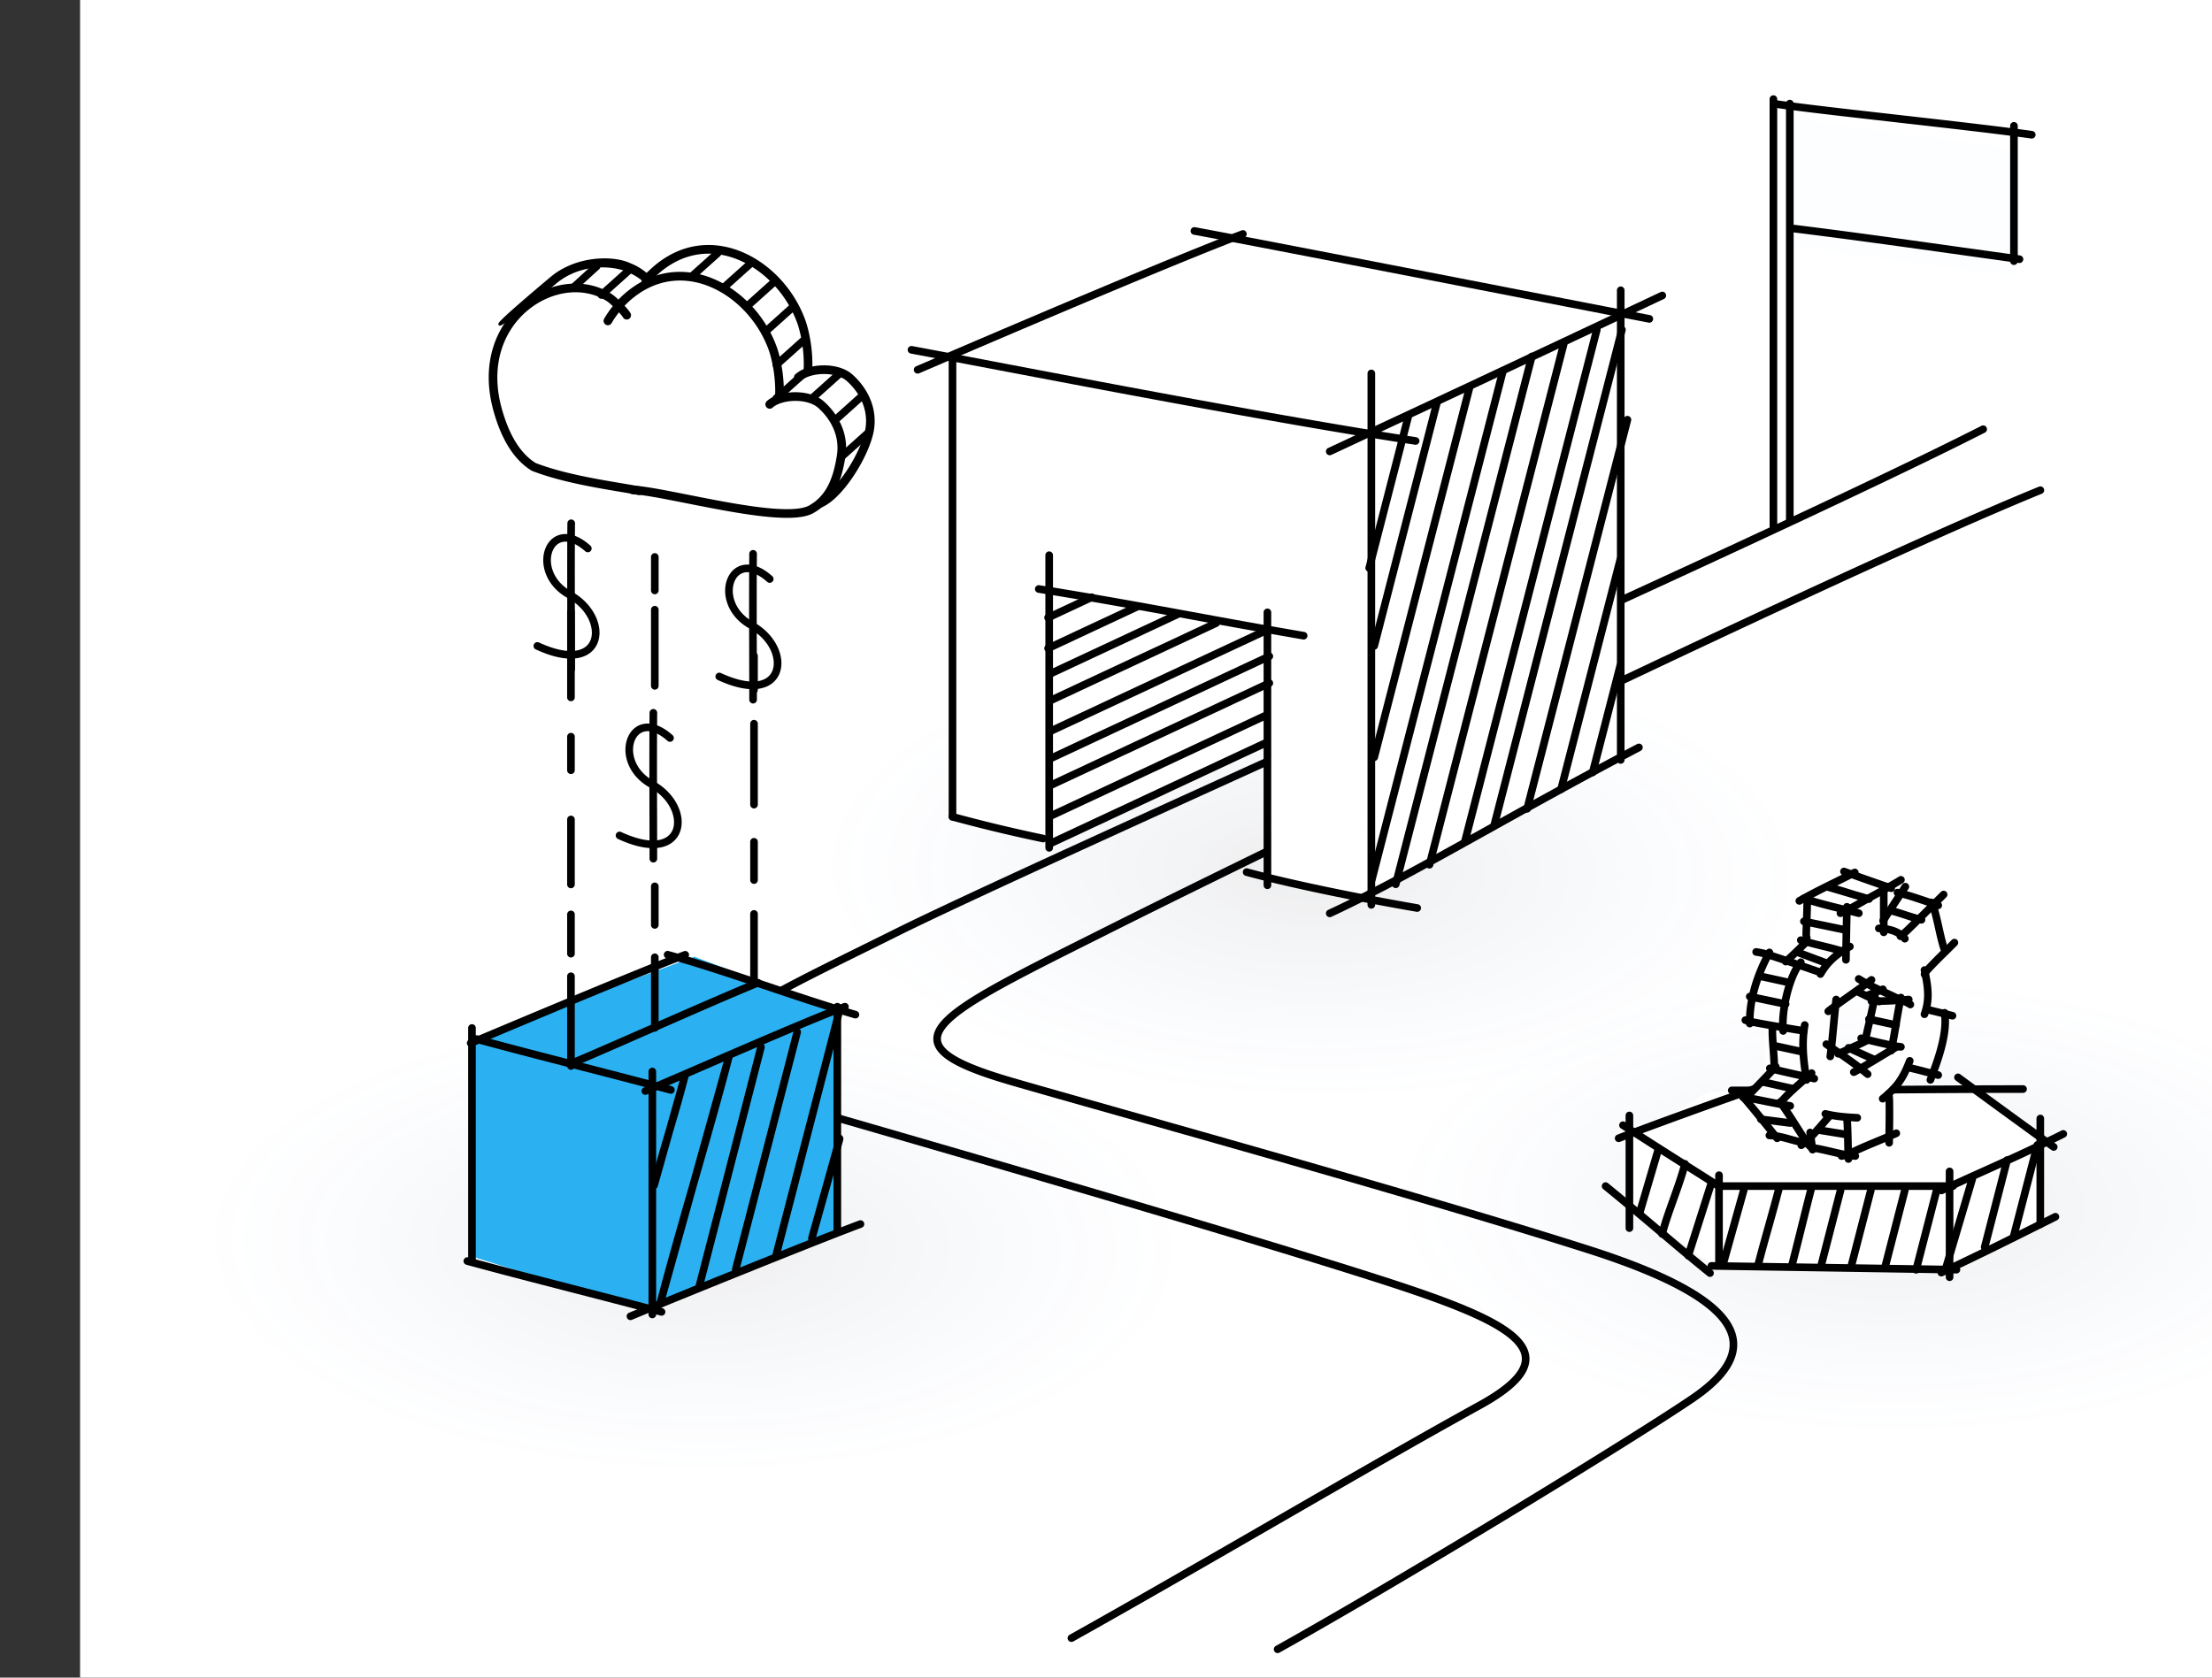 <svg width="290" height="220" fill="none" xmlns="http://www.w3.org/2000/svg"><rect width="100%" height="100%" fill="#333333" stroke="none"/><g clip-path="url(#a)"><path d="M330.5 0h-320v220h320V0Z" fill="#fff"/><path fill-rule="evenodd" clip-rule="evenodd" d="M267.963 64.098a.5.5 0 0 1-.275.651c-25.67 10.45-98.962 45.983-121.964 57.52l-2.043 1.023c-4.849 2.43-8.924 4.471-12.136 6.236-3.673 2.019-6.142 3.638-7.357 5.018-.603.685-.838 1.245-.83 1.714.008.453.245.946.883 1.497.641.555 1.638 1.125 3.044 1.718 1.4.592 3.177 1.196 5.355 1.831 3.142.917 8.178 2.341 14.33 4.081 17.312 4.897 43.469 12.295 61.181 17.923 4.513 1.434 8.352 2.907 11.399 4.434 3.039 1.523 5.332 3.118 6.711 4.813 1.398 1.717 1.873 3.566 1.195 5.503-.662 1.888-2.393 3.769-5.174 5.674-7.315 5.011-37.031 23.192-54.538 32.989a.5.5 0 0 1-.488-.873c17.493-9.789 47.181-27.953 54.461-32.941 2.719-1.862 4.238-3.592 4.795-5.18.539-1.54.202-3.031-1.026-4.541-1.247-1.532-3.392-3.051-6.383-4.55-2.984-1.494-6.769-2.95-11.255-4.375-17.695-5.622-43.813-13.01-61.126-17.907-6.162-1.742-11.208-3.17-14.362-4.09-2.197-.641-4.014-1.257-5.464-1.869-1.444-.61-2.552-1.228-3.309-1.883-.761-.659-1.215-1.398-1.229-2.238-.013-.825.401-1.62 1.079-2.391 1.347-1.531 3.972-3.225 7.627-5.233 3.23-1.776 7.324-3.827 12.169-6.254l2.043-1.023c22.997-11.534 96.323-47.085 122.035-57.552a.5.5 0 0 1 .652.275Z" fill="#000"/><path fill-rule="evenodd" clip-rule="evenodd" d="M260.446 56.06a.5.5 0 0 1-.219.672c-14.763 7.506-45.658 21.654-75.223 35.103-4.779 2.174-9.524 4.33-14.159 6.436-24.057 10.93-45.197 20.535-53.154 24.498-1.417.706-2.817 1.397-4.186 2.074-3.226 1.593-6.287 3.105-9.035 4.541-3.918 2.048-7.159 3.922-9.303 5.631-1.074.856-1.842 1.647-2.288 2.373-.441.717-.543 1.326-.373 1.87.175.561.673 1.166 1.678 1.787 1 .619 2.449 1.221 4.424 1.797 2.052.598 5.069 1.471 8.782 2.545 17.995 5.205 52.329 15.135 72.23 21.458 4.5 1.43 8.486 2.763 11.726 4.069 3.229 1.303 5.769 2.599 7.341 3.974.789.691 1.366 1.428 1.645 2.229.285.816.245 1.657-.13 2.505-.726 1.645-2.705 3.31-5.961 5.102-7.698 4.238-17.331 9.795-27.294 15.543-8.861 5.111-17.982 10.373-26.235 14.991a.5.5 0 1 1-.488-.873c8.218-4.598 17.338-9.859 26.204-14.974 9.982-5.757 19.642-11.33 27.331-15.563 3.244-1.786 4.948-3.315 5.528-4.63.279-.63.297-1.209.101-1.772-.202-.579-.645-1.18-1.359-1.805-1.437-1.257-3.842-2.502-7.057-3.799-3.202-1.292-7.157-2.615-11.655-4.044-19.887-6.318-54.199-16.243-72.197-21.449a4608.019 4608.019 0 0 1-8.792-2.547c-2.017-.589-3.562-1.221-4.67-1.906-1.104-.684-1.83-1.454-2.107-2.341-.282-.904-.063-1.815.476-2.691.534-.868 1.404-1.744 2.516-2.631 2.227-1.775 5.543-3.686 9.464-5.735 2.758-1.442 5.835-2.962 9.067-4.558 1.367-.675 2.762-1.364 4.171-2.066 7.974-3.972 29.138-13.588 53.192-24.517 4.635-2.106 9.377-4.26 14.153-6.432 29.575-13.453 60.445-27.59 75.183-35.084a.501.501 0 0 1 .673.219Z" fill="#000"/><path opacity=".7" d="M281 111c0 30.376-52.83 55-118 55S45 141.376 45 111s52.83-55 118-55 118 24.624 118 55Z" fill="url(#b)" fill-opacity=".1"/><path opacity=".7" d="M200 160c0 30.376-52.83 55-118 55s-118-24.624-118-55 52.83-55 118-55 118 24.624 118 55Z" fill="url(#c)" fill-opacity=".1"/><path opacity=".7" d="M356 155c0 30.376-52.83 55-118 55s-118-24.624-118-55 52.83-55 118-55 118 24.624 118 55Z" fill="url(#d)" fill-opacity=".1"/><path d="M109.776 161.132 84.328 171.84l-22.452-7.07v-28.498l29.158-10.808 18.742 7.077v28.591Z" fill="#2BB1F2"/><path fill-rule="evenodd" clip-rule="evenodd" d="M87.049 125.07a.5.5 0 0 1 .615-.35c3.863 1.057 7.802 2.37 11.877 3.742l.751.253c3.845 1.296 7.817 2.634 11.984 3.86a.5.5 0 1 1-.282.959c-4.186-1.231-8.175-2.575-12.018-3.87l-.754-.254c-4.078-1.373-7.991-2.677-11.822-3.725a.501.501 0 0 1-.351-.615ZM61.877 134.31a.5.5 0 0 1 .5.5v30.568a.5.5 0 0 1-1 0V134.81a.5.5 0 0 1 .5-.5Z" fill="#000"/><path fill-rule="evenodd" clip-rule="evenodd" d="M109.776 131.518a.5.5 0 0 1 .5.5v29.445a.5.5 0 1 1-1 0v-29.445a.5.5 0 0 1 .5-.5Zm-24.253 8.501a.5.5 0 0 1 .5.5v31.858a.5.5 0 0 1-1 0v-31.858a.5.5 0 0 1 .5-.5Z" fill="#000"/><path fill-rule="evenodd" clip-rule="evenodd" d="M60.788 165.243a.5.5 0 0 1 .614-.351c4.246 1.162 8.78 2.332 13.524 3.555 3.857.994 7.85 2.024 11.939 3.114a.5.5 0 0 1-.258.966c-4.066-1.084-8.058-2.113-11.916-3.108-4.755-1.226-9.308-2.401-13.553-3.562a.5.5 0 0 1-.35-.614ZM62 136.13a.5.5 0 0 1 .614-.35c4.246 1.162 8.78 2.331 13.524 3.554 3.857.995 7.85 2.025 11.939 3.115a.5.5 0 1 1-.258.966 1492.79 1492.79 0 0 0-11.916-3.109c-4.754-1.226-9.308-2.4-13.553-3.561a.5.5 0 0 1-.35-.615Z" fill="#000"/><path fill-rule="evenodd" clip-rule="evenodd" d="M113.277 160.35a.5.5 0 0 1-.295.643c-5.483 2.032-24.755 9.835-30.157 12.096a.501.501 0 0 1-.386-.923c5.404-2.261 24.692-10.071 30.195-12.111a.5.5 0 0 1 .643.295ZM111.243 131.844a.5.5 0 0 1-.295.642c-3.716 1.378-11.907 4.921-18.489 7.768a795.758 795.758 0 0 1-7.642 3.281.5.5 0 1 1-.386-.922c1.723-.721 4.464-1.907 7.576-3.253 6.596-2.853 14.853-6.425 18.594-7.811a.5.5 0 0 1 .642.295ZM90.305 125.038a.5.5 0 0 1-.295.643c-4.679 1.734-17.909 7.29-25.048 10.288l-3.061 1.284a.5.5 0 1 1-.386-.923c.788-.329 1.829-.766 3.049-1.279 7.133-2.995 20.396-8.565 25.098-10.308a.5.5 0 0 1 .643.295ZM99.838 128.688a.5.5 0 0 1-.274.652c-3.636 1.488-9.169 3.918-14.273 6.16-3.904 1.715-7.557 3.319-9.919 4.308a.5.5 0 0 1-.386-.923c2.313-.968 5.953-2.566 9.856-4.28 5.133-2.254 10.721-4.709 14.344-6.191a.5.5 0 0 1 .652.274Z" fill="#000"/><path fill-rule="evenodd" clip-rule="evenodd" d="M95.724 137.97c.252.109.4.411.33.677-1.317 5.089-2.954 10.803-4.574 16.453l-.054.187-.055.193-4.376 15.721a.418.418 0 0 1-.587.28.597.597 0 0 1-.332-.677c1.232-4.756 2.796-10.215 4.379-15.734l4.681-16.821a.42.42 0 0 1 .588-.279Zm-5.758 2.464c.252.11.4.411.331.677-.743 2.869-1.401 5.101-2.051 7.305l-.013.044-.013.045-1.988 7.077a.419.419 0 0 1-.588.278.596.596 0 0 1-.331-.676c.713-2.751 1.352-4.921 1.993-7.094l2.072-7.378a.42.42 0 0 1 .588-.278ZM110.222 131.88a.594.594 0 0 1 .335.678l-8.349 32.24a.42.42 0 0 1-.586.29.596.596 0 0 1-.336-.678l8.35-32.24a.42.42 0 0 1 .586-.29Zm-5.564 2.918a.596.596 0 0 1 .335.678l-8.098 31.269a.418.418 0 0 1-.586.289.596.596 0 0 1-.335-.678l8.098-31.268a.419.419 0 0 1 .586-.29Zm-4.75 1.97a.597.597 0 0 1 .336.678l-8.156 31.614a.42.42 0 0 1-.586.29.597.597 0 0 1-.336-.678l8.156-31.614a.42.42 0 0 1 .586-.29Zm10.323 12.044a.596.596 0 0 1 .324.684l-3.675 13.156a.42.42 0 0 1-.593.277.597.597 0 0 1-.324-.684l3.676-13.156a.418.418 0 0 1 .592-.277ZM84.499 94.916c1.086-.155 2.348.312 3.673 1.49a.499.499 0 1 1-.664.748c-1.207-1.074-2.185-1.346-2.867-1.248-.666.095-1.183.561-1.453 1.284-.543 1.456.002 3.852 2.516 5.232 2.843 1.561 4.207 4.483 3.472 6.607-.379 1.096-1.3 1.898-2.702 2.129-1.375.227-3.194-.093-5.459-1.14a.5.5 0 0 1 .42-.908c2.171 1.004 3.777 1.243 4.876 1.062 1.071-.177 1.671-.749 1.92-1.47.522-1.509-.431-3.989-3.008-5.404-2.908-1.596-3.705-4.493-2.971-6.458.369-.99 1.146-1.767 2.247-1.924Z" fill="#000"/><path fill-rule="evenodd" clip-rule="evenodd" d="M85.664 92.979a.5.5 0 0 1 .495.504c-.037 4.025-.024 9.028-.012 13.51.005 2.023.01 3.94.01 5.613a.5.5 0 0 1-1 0c0-1.668-.005-3.581-.01-5.602-.012-4.485-.025-9.5.012-13.53a.5.5 0 0 1 .505-.495ZM73.726 70.062c1.085-.156 2.348.311 3.673 1.49a.5.5 0 1 1-.665.747c-1.206-1.073-2.184-1.345-2.866-1.248-.666.096-1.183.562-1.453 1.284-.544 1.457.002 3.852 2.515 5.232 2.843 1.561 4.207 4.483 3.473 6.608-.379 1.096-1.301 1.898-2.703 2.129-1.374.227-3.193-.094-5.458-1.14a.5.5 0 1 1 .42-.908c2.171 1.003 3.777 1.242 4.876 1.061 1.071-.176 1.671-.749 1.92-1.47.522-1.508-.431-3.988-3.009-5.403-2.907-1.596-3.705-4.493-2.971-6.459.369-.989 1.146-1.766 2.248-1.923Z" fill="#000"/><path fill-rule="evenodd" clip-rule="evenodd" d="M74.89 68.124a.5.5 0 0 1 .496.505c-.037 4.024-.024 9.027-.012 13.51.005 2.022.01 3.94.01 5.612a.5.5 0 0 1-1 0c0-1.667-.005-3.58-.01-5.602-.012-4.484-.025-9.499.012-13.53a.5.5 0 0 1 .504-.495ZM97.573 74.067c1.085-.155 2.348.311 3.673 1.49a.5.5 0 1 1-.665.748c-1.206-1.074-2.184-1.346-2.866-1.248-.666.095-1.183.561-1.453 1.283-.544 1.457.002 3.853 2.515 5.233 2.844 1.56 4.208 4.483 3.473 6.607-.379 1.096-1.3 1.898-2.703 2.13-1.374.226-3.193-.094-5.458-1.141a.5.5 0 0 1 .42-.908c2.171 1.004 3.777 1.243 4.876 1.062 1.071-.177 1.671-.75 1.92-1.47.522-1.509-.431-3.989-3.009-5.404-2.907-1.596-3.704-4.493-2.971-6.458.37-.99 1.147-1.767 2.248-1.924Z" fill="#000"/><path fill-rule="evenodd" clip-rule="evenodd" d="M98.738 72.13a.5.5 0 0 1 .495.504c-.037 4.025-.024 9.028-.012 13.51.005 2.023.01 3.94.01 5.612a.5.5 0 0 1-1 0c0-1.667-.005-3.58-.01-5.601-.012-4.485-.025-9.5.012-13.53a.5.5 0 0 1 .505-.496ZM85.847 72.54a.5.5 0 0 1 .5.5v4.39a.5.5 0 0 1-1 0v-4.39a.5.5 0 0 1 .5-.5Zm0 6.92a.5.5 0 0 1 .5.5v9.98a.5.5 0 0 1-1 0v-9.98a.5.5 0 0 1 .5-.5Zm0 36.274a.5.5 0 0 1 .5.5v5.056a.5.5 0 1 1-1 0v-5.056a.5.5 0 0 1 .5-.5Zm0 9.304a.5.5 0 0 1 .5.5v9.257a.5.5 0 0 1-1 0v-9.257a.5.5 0 0 1 .5-.5ZM74.853 79.725a.5.5 0 0 1 .5.5l.001 11.233a.5.5 0 0 1-1 0l-.001-11.233a.5.5 0 0 1 .5-.5Zm.002 16.382a.5.5 0 0 1 .5.5l-.002 4.4a.5.5 0 1 1-1-.001l.002-4.4a.5.5 0 0 1 .5-.5Zm0 10.859a.5.5 0 0 1 .5.5l-.001 8.518a.5.5 0 0 1-1 0l.001-8.518a.5.5 0 0 1 .5-.5Zm0 12.45a.5.5 0 0 1 .5.5l-.001 5.149a.5.5 0 1 1-1-.001l.001-5.148a.5.5 0 0 1 .5-.5Zm-.001 8.11a.5.5 0 0 1 .5.5v11.769a.5.5 0 0 1-1 0v-11.769a.5.5 0 0 1 .5-.5Z" fill="#000"/><path fill-rule="evenodd" clip-rule="evenodd" d="M98.854 85.518a.5.5 0 0 1 .5.5v4.444a.5.5 0 0 1-1 0v-4.444a.5.5 0 0 1 .5-.5Zm0 8.889a.5.5 0 0 1 .5.5l.001 10.609a.5.5 0 1 1-1 .001l-.001-10.61a.5.5 0 0 1 .5-.5Zm0 15.484a.5.5 0 0 1 .5.5v5.018a.5.5 0 0 1-1 0v-5.018a.5.5 0 0 1 .5-.5Zm0 9.463a.5.5 0 0 1 .5.5v8.941a.5.5 0 0 1-1 0v-8.941a.5.5 0 0 1 .5-.5Z" fill="#000"/><path d="M235.167 32.286V15.62l29.333 4v16.666l-29.333-4Z" fill="#FCFEFF"/><path fill-rule="evenodd" clip-rule="evenodd" d="M234.65 13.084a.5.5 0 0 1 .5.5v54.702a.5.5 0 0 1-1 0V13.584a.5.5 0 0 1 .5-.5ZM232.5 12.5a.5.5 0 0 1 .5.5v56.286a.5.5 0 0 1-1 0V13a.5.5 0 0 1 .5-.5Z" fill="#000"/><path fill-rule="evenodd" clip-rule="evenodd" d="M232.006 13.504a.5.5 0 0 1 .574-.413c2.616.423 9.023 1.15 15.819 1.921l.284.032c6.699.76 13.718 1.556 17.758 2.133a.5.5 0 0 1-.142.99c-4.025-.575-11.034-1.37-17.745-2.13l-.267-.031c-6.779-.769-13.22-1.5-15.867-1.928a.5.5 0 0 1-.414-.574ZM234.34 29.874a.5.5 0 0 1 .557-.436c7.147.875 14.969 1.97 22.445 3.017 2.542.355 5.044.706 7.466 1.04a.5.5 0 1 1-.136.99c-2.427-.334-4.932-.685-7.476-1.041-7.474-1.046-15.283-2.14-22.421-3.013a.5.5 0 0 1-.435-.557Z" fill="#000"/><path fill-rule="evenodd" clip-rule="evenodd" d="M264.034 16.003a.5.5 0 0 1 .5.5v17.743a.5.5 0 0 1-1 0V16.503a.5.5 0 0 1 .5-.5Z" fill="#000"/><path d="M213.473 158.079v-8.424l10.407-6.443h35.671l7.938 6.938v9.911l-11.893 6.443h-30.229l-11.894-8.425Z" fill="#fff"/><path fill-rule="evenodd" clip-rule="evenodd" d="M210.113 155.229a.499.499 0 0 1 .703-.071c2.998 2.447 5.247 4.351 7.332 6.116l.001.001c2.085 1.765 4.006 3.392 6.354 5.289a.5.5 0 1 1-.629.778c-2.357-1.905-4.285-3.538-6.37-5.303l-.001-.001c-2.086-1.765-4.329-3.664-7.319-6.105a.5.5 0 0 1-.071-.704Z" fill="#000"/><path fill-rule="evenodd" clip-rule="evenodd" d="m256.487 167.004-32.119-.496a.5.5 0 1 1 .016-1l32.119.496a.5.5 0 1 1-.016 1ZM213.62 145.784a.5.5 0 0 1 .5.5v14.769a.5.5 0 0 1-1 0v-14.769a.5.5 0 0 1 .5-.5Z" fill="#000"/><path fill-rule="evenodd" clip-rule="evenodd" d="M225.367 153.615a.5.5 0 0 1 .5.5v11.398a.5.5 0 0 1-1 0v-11.398a.5.5 0 0 1 .5-.5ZM255.596 153.119a.5.5 0 0 1 .5.5v13.875a.5.5 0 0 1-1 0v-13.875a.5.5 0 0 1 .5-.5ZM267.489 146.182a.5.5 0 0 1 .5.5v13.875a.5.5 0 0 1-1 0v-13.875a.5.5 0 0 1 .5-.5Z" fill="#000"/><path fill-rule="evenodd" clip-rule="evenodd" d="M212.361 147.29a.5.5 0 0 1 .691-.15c4.409 2.835 6.078 3.889 8.109 5.172 1.165.736 2.449 1.547 4.437 2.812a.5.5 0 0 1-.537.844 1353.013 1353.013 0 0 0-4.43-2.808c-2.034-1.285-3.708-2.342-8.12-5.179a.5.5 0 0 1-.15-.691Z" fill="#000"/><path fill-rule="evenodd" clip-rule="evenodd" d="M224.83 155.546a.5.5 0 0 1 .5-.5h30.724a.5.5 0 0 1 0 1H225.33a.5.5 0 0 1-.5-.5ZM256.296 140.99a.5.5 0 0 1 .699-.107l-.296.403-.295.403a.5.5 0 0 1-.108-.699Zm.403.296-.295.403.375.276 1.024.75 3.378 2.469c2.638 1.924 5.777 4.207 7.776 5.635a.5.5 0 0 0 .581-.814 1100.74 1100.74 0 0 1-7.767-5.629 4685.458 4685.458 0 0 1-4.401-3.218l-.375-.275-.296.403ZM233.218 141.699a.499.499 0 0 1-.316.632c-5.126 1.709-17.665 6.269-20.505 7.405a.499.499 0 1 1-.372-.928c2.863-1.146 15.421-5.712 20.561-7.425a.499.499 0 0 1 .632.316Z" fill="#000"/><path fill-rule="evenodd" clip-rule="evenodd" d="M246.228 143.408c-6.359.044-12.75.089-19.187.089a.5.5 0 1 1 0-1c6.433 0 12.821-.044 19.18-.089l.091-.001c6.328-.044 12.629-.089 18.916-.089a.5.5 0 1 1 0 1c-6.284 0-12.582.045-18.911.089l-.089.001ZM270.947 148.478a.498.498 0 0 1-.223.67c-3.802 1.901-7.227 3.444-10.509 4.922-1.856.836-3.666 1.651-5.473 2.499a.5.5 0 0 1-.424-.906 386.525 386.525 0 0 1 5.517-2.519c3.267-1.471 6.654-2.996 10.441-4.89a.5.5 0 0 1 .671.224Zm-1.028 10.865a.5.5 0 0 1-.224.671l-.004.002c-5.944 2.972-9.913 4.956-14.949 7.319a.5.5 0 1 1-.424-.905c5.024-2.357 8.983-4.337 14.93-7.311a.5.5 0 0 1 .671.224ZM217.579 150.166a.5.5 0 0 1 .339.621l-2.479 8.425a.5.5 0 0 1-.959-.283l2.478-8.424a.5.5 0 0 1 .621-.339Zm3.453 1.978a.5.5 0 0 1 .359.609c-.395 1.535-.962 3.116-1.516 4.664l-.004.012c-.556 1.553-1.1 3.07-1.472 4.516a.5.5 0 0 1-.969-.25c.385-1.491.941-3.044 1.491-4.578l.013-.037c.557-1.557 1.107-3.094 1.489-4.576a.5.5 0 0 1 .609-.36Zm3.495 2.485a.5.5 0 0 1 .325.628l-3.039 9.566a.5.5 0 1 1-.953-.303l3.039-9.565a.5.5 0 0 1 .628-.326ZM237.653 155.117a.5.5 0 0 1 .359.609c-.45 1.745-.881 3.481-1.311 5.209l-.007.03c-.427 1.718-.852 3.429-1.29 5.131a.5.5 0 0 1-.969-.25c.438-1.697.862-3.405 1.289-5.124l.007-.028c.429-1.728.862-3.468 1.313-5.218a.5.5 0 0 1 .609-.359Zm-4.232 0a.5.5 0 0 1 .359.609 261.251 261.251 0 0 1-1.417 5.202l-.009.031c-.477 1.706-.95 3.394-1.386 5.084a.5.5 0 1 1-.968-.249c.438-1.7.913-3.397 1.39-5.1l.01-.035c.48-1.716.962-3.438 1.412-5.183a.5.5 0 0 1 .609-.359Zm-4.68.498a.5.5 0 0 1 .347.616l-2.744 9.822a.5.5 0 0 1-.963-.269l2.744-9.822a.5.5 0 0 1 .616-.347ZM249.854 155.617a.5.5 0 0 1 .359.609l-2.557 9.924a.5.5 0 1 1-.969-.249l2.558-9.925a.5.5 0 0 1 .609-.359Zm-4.46 0a.5.5 0 0 1 .359.609l-2.558 9.924a.5.5 0 1 1-.968-.249l2.558-9.925a.5.5 0 0 1 .609-.359Zm-3.965-.018a.5.5 0 0 1 .36.609l-2.558 9.924a.5.5 0 1 1-.968-.249l2.557-9.925a.5.5 0 0 1 .609-.359Z" fill="#000"/><path fill-rule="evenodd" clip-rule="evenodd" d="M263.265 151.648a.5.5 0 0 1 .359.609l-2.937 11.398a.5.5 0 1 1-.968-.25l2.937-11.397a.5.5 0 0 1 .609-.36Zm-4.554 2.483a.5.5 0 0 1 .338.621l-3.518 11.893a.5.5 0 1 1-.959-.283l3.518-11.894a.5.5 0 0 1 .621-.337Zm-4.689 1.482a.5.5 0 0 1 .359.609l-2.682 10.406a.5.5 0 1 1-.968-.249l2.682-10.407a.5.5 0 0 1 .609-.359ZM267.229 149.666c.267.07.427.343.358.61l-3.083 11.893a.5.5 0 1 1-.968-.251l3.083-11.893a.5.5 0 0 1 .61-.359Z" fill="#000"/><path fill-rule="evenodd" clip-rule="evenodd" d="M236.908 148.91h-3.91l-4.208-5.191 2.609-2.745v-6.911h-2.609l2.609-9.049h2.899l2.61-2.32v-4.639l6.379-3.479 3.479 2.337v4.041l2.32-4.041 4.818 2.302 1.27 5.799-2.899 2.609v4.639h2.899l-1.27 8.712-3.756-1.031-3.382 3.776 1.023 5.191-5.664 2.36-5.217-.944v-1.416Zm3.027-16.34 3.582-2.388 2.388 1.194-1.592 4.776-2.786 1.99-1.592-.796v-4.776Z" fill="#fff"/><path fill-rule="evenodd" clip-rule="evenodd" d="M228.347 133.625a.5.5 0 0 1 .631-.319c.427.14.857.229 1.335.32 1.418.27 2.838.506 4.264.744.661.11 1.322.22 1.986.334a.5.5 0 1 1-.169.985c-.653-.112-1.309-.221-1.967-.331a186.825 186.825 0 0 1-4.301-.75c-.481-.091-.966-.19-1.46-.352a.5.5 0 0 1-.319-.631ZM229.744 124.757a.5.5 0 0 1 .573-.414c.506.081.984.172 1.503.334 1.589.496 3.169 1.044 4.74 1.588.715.248 1.427.495 2.138.736a.5.5 0 0 1-.322.947c-.724-.246-1.443-.495-2.161-.744a157.477 157.477 0 0 0-4.693-1.572 9.534 9.534 0 0 0-1.364-.302.5.5 0 0 1-.414-.573ZM236.003 117.669a.5.5 0 0 1 .631-.319c1.649.543 3.336.961 5.039 1.383.71.176 1.423.352 2.137.539a.5.5 0 1 1-.253.967c-.687-.179-1.384-.352-2.085-.526-1.718-.425-3.464-.857-5.151-1.413a.5.5 0 0 1-.318-.631ZM241.284 114.112a.5.5 0 0 1 .643-.294c1.668.619 3.348 1.203 5.033 1.789l1.134.395a.5.5 0 1 1-.329.944l-1.129-.393a255.774 255.774 0 0 1-5.057-1.798.5.5 0 0 1-.295-.643Z" fill="#000"/><path fill-rule="evenodd" clip-rule="evenodd" d="M248.28 116.938a.5.5 0 0 1 .602-.371c1.325.315 2.637.761 3.917 1.195.492.167.98.333 1.461.488a.5.5 0 1 1-.308.952c-.511-.166-1.017-.337-1.519-.508-1.263-.428-2.507-.85-3.783-1.154a.5.5 0 0 1-.37-.602ZM252.077 132.245a.5.5 0 0 1 .605-.366c.521.129 1.044.257 1.568.385l1.842.452a.5.5 0 1 1-.239.971c-.615-.152-1.226-.302-1.838-.451l-1.572-.386a.5.5 0 0 1-.366-.605ZM249.824 139.909a.5.5 0 0 1 .6-.375c.875.202 1.75.431 2.617.658.399.105.796.209 1.19.31a.5.5 0 1 1-.248.969c-.407-.104-.811-.21-1.214-.316-.859-.225-1.71-.448-2.57-.647a.5.5 0 0 1-.375-.599ZM247.529 142.938a.5.5 0 0 1 .573.414c.054.333.088.642.096.997a105.39 105.39 0 0 1-.006 3.772c-.008.585-.016 1.168-.019 1.747a.5.5 0 0 1-1-.006c.003-.596.011-1.188.019-1.778.017-1.242.034-2.475.006-3.712a6.105 6.105 0 0 0-.083-.861.499.499 0 0 1 .414-.573ZM242.101 146.086a.499.499 0 0 1 .537.459c.087 1.107.111 2.244.135 3.362.015.697.03 1.387.059 2.059a.5.5 0 1 1-.999.044 87.285 87.285 0 0 1-.061-2.135c-.023-1.089-.045-2.162-.131-3.252a.5.5 0 0 1 .46-.537ZM240.161 146.022a.5.5 0 0 1 .032.706c-.285.311-.566.638-.854.975l-.069.081c-.265.309-.535.625-.813.935-.604.673-1.258 1.335-2.009 1.874a.5.5 0 0 1-.583-.813c.664-.476 1.262-1.075 1.847-1.729.27-.3.533-.608.799-.919l.068-.079c.288-.336.579-.675.876-1a.499.499 0 0 1 .706-.031ZM237.875 140.39a.5.5 0 0 1-.028.707c-.413.38-.83.745-1.244 1.108-1.036.907-2.048 1.793-2.889 2.828a.5.5 0 1 1-.776-.63c.898-1.106 2.009-2.079 3.069-3.007.399-.35.791-.693 1.162-1.035a.5.5 0 0 1 .706.029Z" fill="#000"/><path fill-rule="evenodd" clip-rule="evenodd" d="M236.697 133.932a.5.5 0 0 1 .402.581c-.466 2.562-.059 5.133.193 6.729l.049.307a.5.5 0 0 1-.988.154l-.05-.318c-.252-1.588-.685-4.314-.188-7.051a.501.501 0 0 1 .582-.402ZM242.962 123.887a.499.499 0 0 1-.194.68c-2.227 1.237-3.067 2.39-3.672 3.419a.5.5 0 1 1-.862-.507c.682-1.159 1.643-2.45 4.049-3.787a.499.499 0 0 1 .679.195Z" fill="#000"/><path fill-rule="evenodd" clip-rule="evenodd" d="M242.151 118.419a.5.5 0 0 1 .489.511l-.021.96c-.044 1.996-.088 3.989-.108 5.982a.5.5 0 0 1-1-.009c.02-2.001.064-4 .108-5.996l.021-.959a.5.5 0 0 1 .511-.489ZM246.965 116.038a.5.5 0 0 1 .5.5v5.726a.5.5 0 0 1-1 0v-5.726a.5.5 0 0 1 .5-.5Z" fill="#000"/><path fill-rule="evenodd" clip-rule="evenodd" d="M245.821 121.75a.5.5 0 0 1 .5-.5 6.35 6.35 0 0 1 1.986.316c.677.229 1.357.613 1.824 1.235a.5.5 0 1 1-.8.6c-.305-.407-.783-.698-1.344-.888a5.384 5.384 0 0 0-1.666-.263.5.5 0 0 1-.5-.5Z" fill="#000"/><path fill-rule="evenodd" clip-rule="evenodd" d="M255.17 116.959a.5.5 0 0 1-.005.707l-1.412 1.398c-1.098 1.088-2.198 2.179-3.309 3.256a9.893 9.893 0 0 1-.992.859.5.5 0 1 1-.6-.8c.319-.239.596-.486.896-.777 1.106-1.073 2.2-2.158 3.297-3.244.472-.468.944-.936 1.418-1.403a.5.5 0 0 1 .707.004ZM256.582 123.261a.5.5 0 0 1 .003.707c-.383.387-.767.766-1.149 1.143-.829.818-1.648 1.625-2.425 2.48a1.45 1.45 0 0 0-.248.409.501.501 0 0 1-.915-.404c.1-.226.224-.458.423-.677.796-.876 1.647-1.716 2.486-2.543.377-.373.752-.742 1.118-1.112a.5.5 0 0 1 .707-.003Z" fill="#000"/><path fill-rule="evenodd" clip-rule="evenodd" d="M252.963 117.904a.5.5 0 0 1 .68.193c.338.607.489 1.21.638 1.808l.025.101c.132.528.248 1.045.362 1.555.193.864.382 1.709.639 2.553a.498.498 0 0 0 .023.062l.005.011a.5.5 0 0 1-.357.933c-.41-.137-.565-.509-.627-.715-.267-.872-.473-1.791-.673-2.686-.113-.502-.223-.996-.342-1.47l-.016-.063c-.157-.629-.279-1.114-.551-1.602a.5.5 0 0 1 .194-.68ZM252.197 126.73a.5.5 0 0 1 .596.379c.521 2.342.705 4.082-.018 6.07a.499.499 0 1 1-.94-.342c.623-1.713.491-3.22-.018-5.511a.5.5 0 0 1 .38-.596ZM254.866 132.321a.5.5 0 0 1 .571.417c.241 1.552-.054 3.323-.486 4.928-.387 1.44-.899 2.794-1.276 3.795l-.13.344a.5.5 0 0 1-.936-.351l.13-.347c.379-1.003.872-2.312 1.246-3.701.421-1.564.672-3.171.464-4.514a.5.5 0 0 1 .417-.571ZM250.555 138.654a.5.5 0 0 1 .287.646c-.447 1.162-.87 2.056-1.439 2.862-.571.809-1.272 1.507-2.252 2.301a.5.5 0 1 1-.629-.777c.937-.759 1.564-1.392 2.064-2.1.5-.71.888-1.517 1.322-2.645a.501.501 0 0 1 .647-.287ZM249.07 148.42a.5.5 0 0 1-.262.657c-1.094.469-1.913.81-2.603 1.097-1.302.542-2.142.891-3.498 1.546-.436.211-.75.302-1.193.376a.5.5 0 0 1-.164-.987 2.94 2.94 0 0 0 .922-.289c1.381-.667 2.255-1.031 3.576-1.581.689-.287 1.499-.624 2.566-1.081a.5.5 0 0 1 .656.262Z" fill="#000"/><path fill-rule="evenodd" clip-rule="evenodd" d="M237.012 150.442a.5.5 0 0 1 .561-.43c.893.118 1.773.325 2.625.525l.283.066c.95.221 1.868.423 2.794.5a.5.5 0 0 1-.083.997c-1.007-.084-1.989-.302-2.938-.523a121.46 121.46 0 0 1-.281-.066c-.859-.201-1.691-.396-2.531-.507a.5.5 0 0 1-.43-.562Z" fill="#000"/><path fill-rule="evenodd" clip-rule="evenodd" d="M237.243 148.02a.5.5 0 0 1 .566.424c.037.256.071.509.106.761.068.498.135.989.214 1.483a.499.499 0 1 1-.987.158 67.015 67.015 0 0 1-.22-1.52c-.034-.249-.068-.497-.103-.741a.5.5 0 0 1 .424-.565ZM236.417 125.809a.5.5 0 0 1 .054.705c-.693.809-1.314 2.323-1.727 4.008-.41 1.672-.592 3.413-.471 4.624a.499.499 0 1 1-.995.1c-.136-1.363.068-3.225.495-4.962.423-1.726 1.089-3.429 1.939-4.421a.5.5 0 0 1 .705-.054ZM232.214 124.463a.5.5 0 0 1 .199.678c-1.518 2.784-2.582 6.013-2.512 9.079a.5.5 0 0 1-1 .022c-.075-3.296 1.064-6.701 2.634-9.579a.5.5 0 0 1 .679-.2ZM237.158 123.202a.499.499 0 0 1-.011.707c-.207.201-.415.404-.623.609-.681.666-1.373 1.344-2.096 1.981a.501.501 0 0 1-.661-.751c.701-.618 1.367-1.27 2.044-1.932l.64-.625a.5.5 0 0 1 .707.011Z" fill="#000"/><path fill-rule="evenodd" clip-rule="evenodd" d="M236.929 117.519a.5.5 0 0 1 .5.5c0 .986-.038 1.978-.075 2.959-.017.451-.034.9-.047 1.345l-.001.019c-.007.265-.01.345.033.473a.5.5 0 0 1-.949.316c-.101-.302-.092-.551-.085-.777l.002-.061c.014-.462.031-.921.049-1.376.036-.971.073-1.931.073-2.898a.5.5 0 0 1 .5-.5Z" fill="#000"/><path fill-rule="evenodd" clip-rule="evenodd" d="M235.614 123.148a.5.5 0 0 1 .624-.332c1.03.314 1.952.54 2.845.759l.155.038c.939.23 1.853.458 2.808.777a.499.499 0 1 1-.316.948c-.912-.303-1.79-.523-2.73-.754a51.383 51.383 0 0 1-3.054-.812.5.5 0 0 1-.332-.624ZM250.069 115.861a.501.501 0 0 1 .146.692c-.335.513-.669 1.024-1.004 1.534-.634.966-1.266 1.93-1.89 2.903a.5.5 0 1 1-.841-.54c.626-.977 1.263-1.949 1.899-2.918.334-.509.667-1.017.998-1.525a.501.501 0 0 1 .692-.146ZM243.615 114.187a.5.5 0 0 1-.218.673c-.798.408-1.6.803-2.399 1.197-1.644.81-3.277 1.614-4.848 2.522a.5.5 0 0 1-.501-.866c1.6-.924 3.285-1.754 4.946-2.572.792-.391 1.578-.778 2.347-1.171a.5.5 0 0 1 .673.217ZM249.642 115.117a.499.499 0 0 1-.164.688c-1.129.696-2.293 1.337-3.443 1.971l-.737.407c-.307.17-.618.348-.934.529-.919.526-1.876 1.074-2.862 1.501a.5.5 0 1 1-.398-.917c.932-.404 1.817-.91 2.722-1.429a81.01 81.01 0 0 1 1.733-.97c1.15-.634 2.288-1.262 3.395-1.943a.5.5 0 0 1 .688.163ZM232.361 134.503a.5.5 0 0 1 .5.5c0 .849.063 1.698.127 2.569l.001.01c.064.862.129 1.745.129 2.632a.5.5 0 0 1-1 0c0-.847-.063-1.697-.127-2.568l-.001-.008c-.064-.862-.129-1.746-.129-2.635a.5.5 0 0 1 .5-.5Z" fill="#000"/><path fill-rule="evenodd" clip-rule="evenodd" d="M231.543 139.98a.5.5 0 0 1 .606-.364c1.189.297 2.272.541 3.595.839.665.149 1.392.313 2.222.503a.5.5 0 1 1-.223.975c-.82-.188-1.541-.35-2.205-.5-1.33-.299-2.431-.547-3.631-.847a.5.5 0 0 1-.364-.606Z" fill="#000"/><path fill-rule="evenodd" clip-rule="evenodd" d="M233.154 139.529a.5.5 0 0 1 .019.707c-.916.966-1.835 1.933-2.763 2.892-.074.076-.15.157-.228.24-.33.35-.699.741-1.137 1.05a.5.5 0 1 1-.576-.817c.347-.245.63-.544.953-.886.086-.091.176-.186.27-.283.924-.954 1.839-1.918 2.755-2.884a.5.5 0 0 1 .707-.019Z" fill="#000"/><path fill-rule="evenodd" clip-rule="evenodd" d="M228.006 143.807a.5.5 0 0 1 .569-.42c1.046.158 1.938.336 2.898.528l.079.016c.938.188 1.948.391 3.247.607a.5.5 0 0 1-.164.986 94.053 94.053 0 0 1-3.277-.612l-.082-.016a56.978 56.978 0 0 0-2.851-.52.5.5 0 0 1-.419-.569ZM238.824 145.946a.5.5 0 0 1 .608-.361c1.326.336 2.675.428 4.084.5a.5.5 0 1 1-.051.999c-1.408-.072-2.847-.166-4.279-.53a.5.5 0 0 1-.362-.608Z" fill="#000"/><path fill-rule="evenodd" clip-rule="evenodd" d="M233.095 144.12a.501.501 0 0 1 .699.11c.726.997 1.394 2.046 2.053 3.08.303.475.603.946.906 1.408.081.123.148.232.214.338.085.139.168.272.272.423.166.241.328.433.504.565a.5.5 0 1 1-.6.8c-.303-.228-.538-.522-.728-.798-.106-.154-.223-.342-.327-.508-.064-.103-.123-.198-.171-.271-.319-.487-.628-.971-.934-1.452-.65-1.02-1.29-2.024-1.997-2.996a.5.5 0 0 1 .109-.699ZM228.304 143.566a.5.5 0 0 1 .705.054 182.632 182.632 0 0 1 3.433 4.174c.331.411.649.806.95 1.177a.5.5 0 0 1-.776.63c-.306-.376-.627-.775-.96-1.189-1.058-1.313-2.237-2.776-3.407-4.141a.5.5 0 0 1 .055-.705Z" fill="#000"/><path fill-rule="evenodd" clip-rule="evenodd" d="M231.475 148.89a.5.5 0 0 1 .509-.49c.943.018 1.852.257 2.7.491l.176.049c.801.221 1.547.428 2.303.491a.5.5 0 0 1-.083.997c-.854-.072-1.688-.303-2.469-.52l-.193-.053c-.855-.236-1.652-.44-2.453-.455a.5.5 0 0 1-.49-.51ZM239.027 136.647a.5.5 0 0 1 .696-.125c.343.239.671.465.984.681 1.788 1.237 3.123 2.16 4.455 3.27a.5.5 0 1 1-.64.768c-1.295-1.079-2.588-1.973-4.378-3.211l-.992-.687a.5.5 0 0 1-.125-.696Z" fill="#000"/><path fill-rule="evenodd" clip-rule="evenodd" d="M240.779 130.581a.501.501 0 0 1 .442.552c-.101.906-.203 1.988-.306 3.076-.156 1.65-.313 3.314-.468 4.403a.5.5 0 0 1-.99-.141c.153-1.073.305-2.683.458-4.306.103-1.094.207-2.195.312-3.142a.5.5 0 0 1 .552-.442Z" fill="#000"/><path fill-rule="evenodd" clip-rule="evenodd" d="M245.752 128.197a.5.5 0 0 1-.088.702c-.457.355-1.412 1.034-2.414 1.746l-.443.315c-1.17.832-2.31 1.649-2.793 2.048a.5.5 0 0 1-.637-.772c.519-.428 1.697-1.271 2.851-2.091l.442-.315c1.009-.716 1.942-1.379 2.38-1.72a.5.5 0 0 1 .702.087Z" fill="#000"/><path fill-rule="evenodd" clip-rule="evenodd" d="M243.26 128.11a.5.5 0 0 1 .69-.157c1.142.717 2.374 1.284 3.63 1.861.516.238 1.036.477 1.555.729.143.069.296.134.465.207l.285.122c.272.119.572.261.831.434a.5.5 0 1 1-.554.832 4.57 4.57 0 0 0-.679-.35l-.244-.105c-.184-.079-.377-.161-.541-.241-.478-.232-.973-.459-1.475-.69-1.279-.589-2.605-1.199-3.805-1.953a.5.5 0 0 1-.158-.689ZM249.134 137.004a.5.5 0 0 1-.181.683c-.251.146-.769.46-1.401.842-1.472.891-3.557 2.153-4.289 2.519a.5.5 0 0 1-.447-.895c.696-.348 2.664-1.539 4.123-2.423.666-.403 1.226-.742 1.511-.907a.5.5 0 0 1 .684.181Z" fill="#000"/><path fill-rule="evenodd" clip-rule="evenodd" d="M249.326 130.334a.5.5 0 0 1 .379.597c-.254 1.143-.445 2.288-.638 3.448l-.001.006c-.193 1.154-.387 2.323-.648 3.494a.5.5 0 1 1-.976-.217c.254-1.142.445-2.287.638-3.448l.002-.006c.192-1.154.387-2.323.647-3.494a.5.5 0 0 1 .597-.38ZM245.91 130.203a.5.5 0 0 1 .386.593l-.125.594c-.154.737-.309 1.478-.477 2.216l-.204.88c-.128.551-.255 1.098-.374 1.65l-.019.086-.009.047c-.002.013-.004.024-.004.053a.5.5 0 1 1-1 0 1.44 1.44 0 0 1 .055-.396c.12-.56.251-1.122.38-1.678.068-.29.135-.578.2-.864.166-.729.319-1.459.473-2.194l.126-.601a.5.5 0 0 1 .592-.386Z" fill="#000"/><path fill-rule="evenodd" clip-rule="evenodd" d="M245.311 136.143a.5.5 0 0 1-.194.679c-.487.271-1.004.505-1.496.728-.153.069-.303.136-.449.204l-.457.215c-.5.236-1.023.483-1.556.685a.5.5 0 1 1-.355-.935c.492-.187.966-.41 1.458-.643.161-.076.324-.153.49-.229.163-.076.325-.149.484-.221.483-.219.947-.429 1.395-.678a.5.5 0 0 1 .68.195ZM243.108 129.825a.5.5 0 0 1 .671-.223l.002.001c1.022.511 1.523.761 2.791 1.268a.5.5 0 0 1-.372.929c-1.305-.522-1.833-.786-2.868-1.304a.5.5 0 0 1-.224-.671Z" fill="#000"/><path fill-rule="evenodd" clip-rule="evenodd" d="M250.744 131.033a.5.5 0 0 1-.452.543 60.725 60.725 0 0 1-4.936.227.5.5 0 0 1 0-1c1.528 0 3.51-.101 4.845-.223a.5.5 0 0 1 .543.453ZM243.519 136.044a.5.5 0 0 1 .602-.371l.876.211c.684.165 1.362.329 2.048.481l.359.081c.639.144 1.245.28 1.863.342a.5.5 0 0 1-.1.995c-.684-.068-1.358-.221-1.996-.365l-.343-.077a108.17 108.17 0 0 1-2.077-.488l-.861-.207a.5.5 0 0 1-.371-.602Z" fill="#000"/><path fill-rule="evenodd" clip-rule="evenodd" d="M249.063 134.529a.5.5 0 0 1-.594.383 785.373 785.373 0 0 1-3.552-.772.5.5 0 1 1 .216-.977c1.178.26 2.358.516 3.546.772a.5.5 0 0 1 .384.594Zm-1.747-4.987a.5.5 0 0 1-.271.653 65.32 65.32 0 0 1-2.13.837.5.5 0 0 1-.348-.937 64.749 64.749 0 0 0 2.096-.824.5.5 0 0 1 .653.271ZM246.204 139.172a.5.5 0 0 1-.662.248l-3.413-1.552a.5.5 0 0 1 .414-.91l3.412 1.552a.5.5 0 0 1 .249.662ZM242.504 148.852a.5.5 0 0 1-.573.413l-3.709-.602a.5.5 0 1 1 .16-.987l3.709.602a.499.499 0 0 1 .413.574Zm-7.292-1.515a.5.5 0 0 1-.559.432l-3.86-.494a.5.5 0 0 1 .127-.992l3.86.494a.5.5 0 0 1 .432.56ZM252.398 120.748a.5.5 0 0 1-.61.357 34.734 34.734 0 0 1-2.239-.671 35.619 35.619 0 0 0-1.52-.468.5.5 0 1 1 .266-.964c.546.151 1.051.315 1.564.481l.22.072c.592.191 1.214.387 1.962.583a.499.499 0 0 1 .357.61ZM235.654 142.892a.5.5 0 0 1-.592.388c-.75-.157-1.41-.307-2.056-.455l-.138-.031c-.6-.137-1.191-.272-1.841-.411a.5.5 0 1 1 .208-.978c.658.14 1.256.277 1.855.414l.138.032c.646.147 1.299.295 2.039.45a.5.5 0 0 1 .387.591Zm.926-4.899a.5.5 0 0 1-.594.383l-3.346-.724a.5.5 0 1 1 .212-.977l3.345.724c.27.058.442.324.383.594ZM234.589 131.777a.5.5 0 0 1-.592.387l-4.698-.985a.5.5 0 1 1 .205-.979l4.698.985a.5.5 0 0 1 .387.592Zm.443-2.822a.5.5 0 0 1-.596.381l-3.86-.847a.5.5 0 0 1 .214-.977l3.86.847c.27.06.441.326.382.596ZM242.412 122.054a.5.5 0 0 1-.592.388l-5.412-1.123a.5.5 0 1 1 .203-.979l5.413 1.123a.5.5 0 0 1 .388.591Zm-2.746 4.329a.5.5 0 0 1-.643.293l-3.586-1.345a.5.5 0 1 1 .351-.936l3.586 1.345a.5.5 0 0 1 .292.643ZM245.505 118.041a.5.5 0 0 1-.617.342 102.48 102.48 0 0 1-1.983-.584l-3.302-.972a.5.5 0 0 1 .262-.964 36.1 36.1 0 0 1 2.326.668c.307.096.647.202 1.051.325l1.924.566a.5.5 0 0 1 .339.619Z" fill="#000"/><path d="M124.681 107.342V47.71l36.353-15.944 51.659 10.204v57.4l-33.483 18.495-12.755-2.232-.46-18.157-27.682 12.901-13.632-3.035Z" fill="#fff"/><path fill-rule="evenodd" clip-rule="evenodd" d="M137.551 72.312a.5.5 0 0 1 .5.5V96.3l.001 14.882a.5.5 0 0 1-1 0l-.001-14.881c0-6.523-.001-12.763 0-23.489a.5.5 0 0 1 .5-.5ZM166.162 79.805a.5.5 0 0 1 .5.5v21.638l.001 14.149a.5.5 0 1 1-1 0l-.001-14.149V80.305a.5.5 0 0 1 .5-.5ZM124.875 46.337a.5.5 0 0 1 .5.5l-.001 43.351v16.923a.5.5 0 1 1-1 0V90.187l.001-43.35a.5.5 0 0 1 .5-.5ZM179.786 48.47a.5.5 0 0 1 .5.5v50.123l.001 19.568a.5.5 0 0 1-1 0l-.001-19.567V48.97a.5.5 0 0 1 .5-.5ZM212.483 37.57a.5.5 0 0 1 .5.5v61.587a.5.5 0 1 1-1 0V38.07a.5.5 0 0 1 .5-.5Z" fill="#000"/><path fill-rule="evenodd" clip-rule="evenodd" d="M163.414 30.507a.5.5 0 0 1-.29.645c-9.667 3.667-32.265 13.36-41.506 17.323l-1.115.479a.5.5 0 0 1-.394-.92l1.123-.48c9.237-3.963 31.849-13.662 41.538-17.337a.499.499 0 0 1 .644.29ZM218.386 38.538a.5.5 0 0 1-.239.666 10380.293 10380.293 0 0 1-43.6 20.45.5.5 0 1 1-.422-.907c18.242-8.509 27.177-12.712 43.596-20.448a.5.5 0 0 1 .665.24ZM215.31 97.784a.5.5 0 0 1-.209.675c-7.967 4.201-14.53 7.855-20.283 11.058-7.74 4.309-14.013 7.803-20.271 10.714a.5.5 0 1 1-.422-.907c6.235-2.901 12.454-6.364 20.157-10.653 5.749-3.202 12.326-6.864 20.353-11.097a.5.5 0 0 1 .675.21Z" fill="#000"/><path fill-rule="evenodd" clip-rule="evenodd" d="M156.097 30.195a.5.5 0 0 1 .583-.4c7.194 1.337 21.787 4.177 36.197 6.98 8.374 1.63 16.686 3.247 23.448 4.55a.5.5 0 1 1-.19.983c-6.767-1.305-15.082-2.923-23.458-4.553-14.405-2.803-28.989-5.64-36.18-6.977a.5.5 0 0 1-.4-.583Zm-37.089 15.588a.5.5 0 0 1 .583-.4c2.552.473 6.101 1.148 10.31 1.95 15.262 2.906 39.2 7.465 55.75 9.998a.5.5 0 1 1-.151.988c-16.571-2.536-40.542-7.1-55.802-10.007-4.202-.8-7.744-1.475-10.289-1.946a.5.5 0 0 1-.401-.583Zm16.686 31.377a.5.5 0 0 1 .573-.414c8.034 1.298 13.865 2.367 20.034 3.499 4.419.81 9.013 1.652 14.713 2.633a.5.5 0 0 1-.169.985 1282.39 1282.39 0 0 1-14.743-2.638c-6.155-1.129-11.963-2.194-19.994-3.492a.5.5 0 0 1-.414-.573ZM124.391 106.98a.5.5 0 0 1 .614-.352 205.375 205.375 0 0 0 11.895 2.856.501.501 0 0 1-.204.979 206.36 206.36 0 0 1-11.953-2.87.5.5 0 0 1-.352-.613ZM162.954 114.235a.5.5 0 0 1 .614-.352c6.364 1.727 15.793 3.579 22.301 4.699a.5.5 0 1 1-.17.985c-6.518-1.121-15.983-2.979-22.393-4.719a.5.5 0 0 1-.352-.613Z" fill="#000"/><path fill-rule="evenodd" clip-rule="evenodd" d="M192.767 50.414a.5.5 0 0 1 .359.609L180.652 99.43a.5.5 0 0 1-.969-.25l12.475-48.407a.5.5 0 0 1 .609-.359Zm-4.257 1.913a.5.5 0 0 1 .359.61l-8.217 31.888a.5.5 0 0 1-.969-.25l8.218-31.888a.5.5 0 0 1 .609-.36Zm-3.755 1.79a.5.5 0 0 1 .36.61l-5.127 19.894a.5.5 0 0 1-.968-.25l5.126-19.894a.5.5 0 0 1 .609-.36ZM205.122 44.674a.5.5 0 0 1 .36.61l-17.586 68.241a.5.5 0 0 1-.969-.25l17.586-68.241a.5.5 0 0 1 .609-.36Zm-4.174 1.595a.5.5 0 0 1 .359.609l-17.833 69.198a.5.5 0 1 1-.968-.25l17.833-69.198a.5.5 0 0 1 .609-.36Zm-3.787 1.913a.5.5 0 0 1 .36.609l-17.188 66.697a.5.5 0 0 1-.969-.25l17.188-66.697a.5.5 0 0 1 .609-.359ZM212.764 42.76a.5.5 0 0 1 .359.61l-16.764 65.052a.5.5 0 1 1-.968-.249l16.764-65.053a.5.5 0 0 1 .609-.36Zm-3.293 0a.5.5 0 0 1 .359.61l-17.257 66.966a.5.5 0 0 1-.969-.25l17.258-66.966a.5.5 0 0 1 .609-.36Zm4.016 11.8a.5.5 0 0 1 .359.609l-13.148 51.021a.5.5 0 1 1-.969-.249l13.149-51.022a.5.5 0 0 1 .609-.36ZM212.552 72.879a.5.5 0 0 1 .359.609l-7.77 30.151a.5.5 0 0 1-.968-.25l7.77-30.15a.5.5 0 0 1 .609-.36Zm0 13.888a.5.5 0 0 1 .359.609l-3.616 14.031a.5.5 0 1 1-.968-.25l3.616-14.03a.5.5 0 0 1 .609-.36ZM149.686 79.282a.5.5 0 0 1-.241.665l-11.824 5.526a.499.499 0 1 1-.423-.906l11.824-5.526a.499.499 0 0 1 .664.241Zm-6.103-1.17a.5.5 0 0 1-.241.664l-5.721 2.674a.499.499 0 1 1-.423-.906l5.721-2.674a.5.5 0 0 1 .664.242ZM166.588 82.397a.5.5 0 0 1-.241.665l-28.381 13.264a.5.5 0 0 1-.424-.906l28.381-13.264a.5.5 0 0 1 .665.241Zm-6.697-.893a.5.5 0 0 1-.241.665l-21.684 10.134a.5.5 0 0 1-.424-.906l21.685-10.134a.5.5 0 0 1 .664.241Zm-5.047-1.161a.5.5 0 0 1-.242.665l-16.636 7.775a.5.5 0 0 1-.424-.906l16.637-7.775a.5.5 0 0 1 .665.24ZM166.864 85.852a.5.5 0 0 1-.241.665L137.966 99.91a.5.5 0 1 1-.423-.906l28.656-13.393a.5.5 0 0 1 .665.241Zm0 3.52a.5.5 0 0 1-.241.665l-28.657 13.393a.5.5 0 1 1-.423-.906l28.656-13.393a.5.5 0 0 1 .665.242Zm-.595 4.302a.5.5 0 0 1-.241.664l-28.062 13.115a.5.5 0 1 1-.423-.906l28.062-13.115a.5.5 0 0 1 .664.242Zm0 3.59a.5.5 0 0 1-.241.665l-28.062 13.115a.5.5 0 1 1-.423-.906l28.062-13.115a.5.5 0 0 1 .664.241Z" fill="#000"/><path d="M102.152 67.981s12.175-3.19 12.308-13.382c-2.271-6.322-3.74-5.37-8.365-6.27-1.3-13.244-13.304-18.78-18.983-12.505-2.946 1.059-4.603-1.862-8.553-1.654-4.36.229-8.616 3.107-11.166 6.322-4.86 6.128-3.438 14.966 1.615 19.337 5.054 4.372 33.144 8.152 33.144 8.152Z" fill="#fff"/><path fill-rule="evenodd" clip-rule="evenodd" d="M104.156 51.619c1.343-.021 2.781.311 3.718 1.141h.001c1.88 1.667 3.226 4.189 2.785 7.068-.468 3.054-1.43 5.799-4.124 7.302-.528.295-1.227.459-2.025.538-.803.08-1.736.076-2.752.013-2.031-.126-4.427-.49-6.839-.924-1.627-.293-3.27-.619-4.816-.926-.745-.147-1.467-.29-2.154-.423-2.128-.412-3.908-.722-5.026-.777a.39.39 0 0 1-.367-.405.38.38 0 0 1 .398-.367c1.183.058 3.018.38 5.133.79.694.134 1.42.278 2.167.426 1.542.306 3.173.63 4.794.92 2.404.433 4.766.791 6.751.915.993.061 1.882.063 2.631-.011.754-.075 1.334-.225 1.73-.446 2.374-1.324 3.284-3.756 3.743-6.75.39-2.55-.794-4.823-2.532-6.364-.735-.651-1.953-.967-3.198-.947-1.249.02-2.402.374-3.006.925a.381.381 0 0 1-.541-.03.39.39 0 0 1 .025-.545c.797-.727 2.164-1.102 3.504-1.123Z" fill="#000"/><path fill-rule="evenodd" clip-rule="evenodd" d="M104.151 51.436c1.366-.022 2.858.315 3.843 1.188 1.914 1.696 3.299 4.277 2.846 7.233-.47 3.068-1.444 5.887-4.215 7.433-.558.312-1.286.48-2.094.56-.816.08-1.76.076-2.781.013-2.042-.127-4.447-.493-6.86-.927a276.629 276.629 0 0 1-4.819-.926c-.745-.147-1.467-.29-2.154-.423-2.131-.413-3.897-.72-5-.774a.573.573 0 0 1-.541-.596.56.56 0 0 1 .586-.54c1.198.058 3.047.384 5.159.792.695.135 1.421.279 2.167.427 1.543.305 3.172.629 4.791.92 2.402.432 4.756.789 6.731.911.987.061 1.866.063 2.601-.01.743-.074 1.296-.22 1.661-.424 2.298-1.282 3.195-3.64 3.652-6.619.379-2.474-.767-4.688-2.471-6.198-.688-.61-1.853-.922-3.075-.902-1.227.02-2.329.37-2.887.879a.562.562 0 0 1-.798-.044.572.572 0 0 1 .036-.803c.842-.768 2.261-1.149 3.622-1.17Zm3.604 1.46c-.889-.787-2.275-1.116-3.595-1.095-1.317.02-2.634.392-3.384 1.077a.205.205 0 0 0-.014.288.2.2 0 0 0 .283.015c.649-.592 1.853-.952 3.124-.972 1.269-.02 2.539.3 3.323.994 1.772 1.57 2.994 3.902 2.591 6.53-.46 3.008-1.382 5.513-3.832 6.88-.427.238-1.036.391-1.801.467-.761.076-1.661.073-2.659.012-1.997-.124-4.367-.484-6.773-.917a274.68 274.68 0 0 1-4.796-.921c-.747-.148-1.473-.292-2.166-.426-2.119-.41-3.941-.73-5.108-.787a.2.2 0 0 0-.209.194.205.205 0 0 0 .192.213c1.134.056 2.927.369 5.052.78.687.133 1.41.276 2.154.424 1.547.307 3.188.632 4.814.924 2.409.434 4.798.797 6.818.922 1.01.063 1.933.066 2.723-.012.787-.078 1.458-.239 1.954-.516 2.619-1.46 3.568-4.132 4.034-7.172.43-2.802-.879-5.265-2.725-6.901Z" fill="#000"/><path fill-rule="evenodd" clip-rule="evenodd" d="M93.509 36.75c3.714 1.57 6.831 4.989 8.213 8.98.283.82.977 3.367.841 6.283a.38.38 0 0 1-.4.364.389.389 0 0 1-.364-.407c.129-2.788-.538-5.234-.8-5.991-1.313-3.793-4.28-7.037-7.781-8.516-3.481-1.47-7.494-1.202-10.987 2.028-.768.712-1.651 1.824-2.203 2.787a.38.38 0 0 1-.523.138.39.39 0 0 1-.14-.529c.589-1.028 1.52-2.202 2.347-2.968 3.728-3.448 8.062-3.746 11.797-2.169Z" fill="#000"/><path fill-rule="evenodd" clip-rule="evenodd" d="M81.588 38.785c3.784-3.5 8.195-3.806 11.99-2.203 3.765 1.59 6.918 5.052 8.316 9.089.288.835.988 3.407.851 6.352a.56.56 0 0 1-.59.537.573.573 0 0 1-.538-.6c.128-2.758-.533-5.18-.789-5.923-1.297-3.746-4.228-6.948-7.679-8.406-3.421-1.445-7.357-1.183-10.793 1.995-.755.699-1.627 1.797-2.17 2.745a.56.56 0 0 1-.772.202.575.575 0 0 1-.207-.778c.598-1.044 1.54-2.232 2.38-3.01Zm.248.27c-.813.752-1.733 1.912-2.313 2.925a.207.207 0 0 0 .073.279.199.199 0 0 0 .274-.073c.561-.978 1.455-2.105 2.238-2.83 3.548-3.281 7.637-3.558 11.179-2.061 3.552 1.5 6.555 4.786 7.884 8.625.267.773.941 3.242.809 6.06a.205.205 0 0 0 .191.215.2.2 0 0 0 .21-.193c.135-2.885-.553-5.409-.831-6.214-1.365-3.944-4.447-7.322-8.11-8.87-3.674-1.551-7.932-1.26-11.604 2.136Z" fill="#000"/><path fill-rule="evenodd" clip-rule="evenodd" d="M68.533 40c3.346-2.814 8.044-3.554 11.538-1.308.326.209.832.663 1.29 1.122.456.458.916.974 1.129 1.321a.388.388 0 0 1-.123.531.382.382 0 0 1-.527-.128c-.16-.262-.562-.721-1.017-1.178-.454-.456-.91-.857-1.159-1.017-3.148-2.024-7.484-1.4-10.639 1.252-3.133 2.635-5.072 7.263-3.371 13.194.732 2.556 2.016 5.55 4.483 7.09 3.48 1.35 7.865 2.09 11.165 2.647.957.162 1.823.308 2.549.45a.39.39 0 0 1 .307.452.379.379 0 0 1-.445.306c-.695-.135-1.536-.277-2.474-.435-3.313-.56-7.837-1.322-11.405-2.713a.376.376 0 0 1-.063-.031c-2.751-1.698-4.108-4.961-4.852-7.556-1.784-6.222.246-11.167 3.614-14Z" fill="#000"/><path fill-rule="evenodd" clip-rule="evenodd" d="M80.167 38.538c-3.577-2.299-8.361-1.531-11.753 1.321l11.753-1.321Zm-.194.307c-3.411-2.192-8.022-1.481-11.324 1.295-3.312 2.786-5.321 7.656-3.556 13.81.741 2.588 2.083 5.79 4.772 7.45l.032.016c3.548 1.382 8.052 2.143 11.369 2.702h.003c.936.159 1.779.3 2.475.436a.2.2 0 0 0 .234-.161.204.204 0 0 0-.16-.239c-.724-.14-1.587-.286-2.545-.448l-.01-.002c-3.294-.556-7.693-1.299-11.191-2.656a.187.187 0 0 1-.031-.015c-2.53-1.579-3.828-4.633-4.563-7.195-1.72-6 .24-10.702 3.429-13.384 3.2-2.69 7.622-3.342 10.853-1.265l.213-.344Zm-.213.344c.267.171.735.585 1.19 1.042.456.457.87.93 1.043 1.212a.2.2 0 0 0 .276.067.205.205 0 0 0 .065-.28c-.2-.328-.646-.83-1.102-1.288-.457-.459-.951-.9-1.26-1.097l-.212.344Zm.407-.651c.344.22.862.687 1.32 1.147.457.459.932.988 1.157 1.355a.569.569 0 0 1-.182.782.564.564 0 0 1-.778-.19c-.148-.241-.535-.688-.99-1.144-.453-.455-.897-.844-1.127-.992h-.001c-3.066-1.97-7.314-1.376-10.424 1.24-3.078 2.588-4.996 7.142-3.314 13.004.729 2.544 1.993 5.47 4.388 6.974 3.458 1.338 7.815 2.075 11.114 2.632h.002c.955.161 1.823.308 2.551.45.308.06.51.359.453.666a.559.559 0 0 1-.657.45c-.692-.134-1.531-.275-2.47-.434l-.01-.001c-3.306-.558-7.845-1.324-11.431-2.721a.597.597 0 0 1-.092-.046c-2.814-1.737-4.187-5.061-4.933-7.663-1.804-6.29.248-11.309 3.67-14.188M107.901 48.095c1.343-.02 2.782.312 3.719 1.142 1.88 1.667 3.227 4.188 2.786 7.068-.468 3.053-3.629 8.346-6.323 9.85-1.35.753-1.299.123-.374-.677 2.374-1.325 5.482-6.304 5.94-9.297.391-2.551-.793-4.824-2.531-6.365-.735-.652-1.953-.968-3.199-.948-1.249.02-2.402.375-3.005.926a.38.38 0 0 1-.541-.03.39.39 0 0 1 .025-.545c.796-.727 2.164-1.102 3.503-1.124Z" fill="#000"/><path fill-rule="evenodd" clip-rule="evenodd" d="M107.897 47.913c1.366-.022 2.858.315 3.843 1.187 1.914 1.697 3.299 4.277 2.846 7.234-.24 1.561-1.161 3.672-2.353 5.575-1.19 1.9-2.673 3.631-4.06 4.405-.343.192-.612.304-.811.344a.594.594 0 0 1-.286 0 .3.3 0 0 1-.21-.217.45.45 0 0 1 .029-.267c.032-.081.082-.167.144-.254.124-.175.312-.375.55-.581a.156.156 0 0 1 .03-.021c1.147-.64 2.497-2.184 3.625-3.962 1.125-1.776 2.002-3.744 2.226-5.205.379-2.474-.767-4.688-2.471-6.199-.688-.609-1.853-.921-3.075-.902-1.227.02-2.329.37-2.887.88a.562.562 0 0 1-.798-.045.571.571 0 0 1 .036-.802c.842-.769 2.26-1.15 3.622-1.17Z" fill="#000"/><path fill-rule="evenodd" clip-rule="evenodd" d="M97.254 33.227c3.714 1.57 6.831 4.988 8.213 8.979.283.82.977 3.368.841 6.283a.38.38 0 0 1-.4.365.388.388 0 0 1-.364-.407c.13-2.789-.538-5.234-.799-5.992-1.314-3.792-4.28-7.036-7.782-8.515-3.481-1.471-7.494-1.202-10.986 2.028-.769.711-.443.315-.995 1.278a.38.38 0 0 1-.523.138.391.391 0 0 1-.141-.529c.59-1.028.312-.693 1.139-1.459 3.729-3.448 8.063-3.746 11.797-2.169Z" fill="#000"/><path fill-rule="evenodd" clip-rule="evenodd" d="M85.333 35.26c3.785-3.499 8.195-3.804 11.99-2.201 3.765 1.59 6.918 5.051 8.316 9.088.288.835.988 3.407.851 6.352a.56.56 0 0 1-.59.537.573.573 0 0 1-.538-.6c.129-2.758-.532-5.18-.789-5.923-1.297-3.745-4.228-6.948-7.679-8.405-3.42-1.446-7.357-1.184-10.793 1.994-.142.131-.247.226-.327.297l-.077.07a1.181 1.181 0 0 0-.154.155 1.677 1.677 0 0 0-.139.239c-.058.107-.139.257-.264.475a.56.56 0 0 1-.772.203.575.575 0 0 1-.207-.778c.11-.19.187-.333.25-.446l.06-.107c.07-.125.121-.214.183-.295.064-.083.134-.154.235-.248l.152-.139.031-.028c.073-.066.159-.144.261-.24Zm.248.27-.263.242-.03.029c-.06.053-.109.097-.15.136-.098.09-.15.144-.195.202a5.91 5.91 0 0 0-.213.356c-.062.113-.143.26-.254.452a.206.206 0 0 0 .074.28.199.199 0 0 0 .274-.073c.123-.215.202-.361.259-.468l.019-.034c.058-.107.099-.183.151-.251.053-.07.113-.127.2-.205l.08-.072c.079-.071.181-.163.32-.291 3.548-3.282 7.637-3.558 11.18-2.062 3.552 1.5 6.554 4.786 7.884 8.626.266.772.94 3.242.809 6.06a.203.203 0 0 0 .19.214c.11.006.205-.079.211-.192.134-2.886-.554-5.41-.832-6.215-1.365-3.944-4.447-7.322-8.11-8.869-3.674-1.552-7.93-1.26-11.604 2.136Z" fill="#000"/><path fill-rule="evenodd" clip-rule="evenodd" d="M72.277 36.476c3.347-2.814 8.169-2.795 10.26-1.804 1.136.435 2.341 1.243 2.899 2.155a.382.382 0 1 1-.65.402c-.464-.759-1.855-1.534-2.833-1.881-2.009-.712-6.028-.93-9.183 1.724-4.826 4.058-13.32 10.192-.493-.596Z" fill="#000"/><path fill-rule="evenodd" clip-rule="evenodd" d="M82.607 34.505c-1.086-.513-2.848-.764-4.752-.539-1.912.226-3.99.936-5.695 2.37-3.207 2.697-5.085 4.339-6.021 5.221-.234.221-.411.396-.536.529a2.794 2.794 0 0 0-.153.173.708.708 0 0 0-.092.139.25.25 0 0 0-.024.111.202.202 0 0 0 .116.176c.055.026.108.02.13.016a.408.408 0 0 0 .076-.02c.084-.03.204-.098.344-.184 1.135-.7 4.474-3.255 6.888-5.285 3.093-2.601 7.04-2.389 9.006-1.692a8.362 8.362 0 0 1 1.573.769c.521.328.955.693 1.164 1.035a.565.565 0 0 0 .779.19.57.57 0 0 0 .181-.782c-.586-.958-1.83-1.785-2.984-2.227Zm-4.706-.176c-1.858.22-3.865.908-5.506 2.288-3.089 2.598-4.939 4.212-5.9 5.109 1.46-1.023 4.13-3.09 6.157-4.795 3.217-2.705 7.308-2.483 9.36-1.755a8.715 8.715 0 0 1 1.645.804c.535.336 1.029.738 1.284 1.155a.199.199 0 0 0 .275.067.204.204 0 0 0 .065-.28c-.528-.864-1.691-1.652-2.807-2.079l-.013-.005c-1.006-.477-2.697-.73-4.56-.51Z" fill="#000"/><path fill-rule="evenodd" clip-rule="evenodd" d="M78.583 34.6c.185.204.17.52-.034.706l-2.967 2.698a.5.5 0 1 1-.672-.74l2.966-2.698a.5.5 0 0 1 .707.034Zm4.136.61a.5.5 0 0 1-.038.707l-3.498 3.135a.5.5 0 1 1-.667-.745l3.497-3.135a.5.5 0 0 1 .706.039Zm11.734-2.337a.5.5 0 0 1-.039.706l-3.497 3.135a.5.5 0 0 1-.668-.744l3.498-3.135a.5.5 0 0 1 .706.038Zm4.361 1.316a.5.5 0 0 1-.038.706l-3.498 3.135a.5.5 0 1 1-.667-.745l3.497-3.135a.5.5 0 0 1 .706.039Zm2.943 2.553a.5.5 0 0 1-.039.706l-3.497 3.135a.5.5 0 1 1-.667-.745l3.497-3.135a.5.5 0 0 1 .706.039Zm2.524 3.23a.5.5 0 0 1-.038.705l-3.498 3.136a.5.5 0 1 1-.667-.745l3.497-3.135a.5.5 0 0 1 .706.038Zm1.374 4.4a.5.5 0 0 1-.039.706l-3.497 3.136a.5.5 0 0 1-.668-.745l3.498-3.135a.5.5 0 0 1 .706.038Zm0 4.377a.5.5 0 0 1-.039.707l-3.497 3.135a.5.5 0 0 1-.668-.745l3.498-3.135a.5.5 0 0 1 .706.038Zm4.695 0a.5.5 0 0 1-.039.707l-3.497 3.135a.5.5 0 0 1-.668-.745l3.498-3.135a.5.5 0 0 1 .706.038Zm2.97 2.907a.5.5 0 0 1-.038.706l-3.498 3.135a.5.5 0 1 1-.667-.745l3.497-3.135a.5.5 0 0 1 .706.039Zm.927 4.724a.5.5 0 0 1-.038.706l-3.498 3.135a.5.5 0 1 1-.667-.744l3.497-3.135a.5.5 0 0 1 .706.038Z" fill="#000"/></g><defs><radialGradient id="b" cx="0" cy="0" r="1" gradientUnits="userSpaceOnUse" gradientTransform="rotate(90.994 29.807 141.593) scale(30.05 64.472)"><stop/><stop offset="1" stop-color="#3E7BFA" stop-opacity="0"/></radialGradient><radialGradient id="c" cx="0" cy="0" r="1" gradientUnits="userSpaceOnUse" gradientTransform="rotate(90.994 -34.772 126.289) scale(30.05 64.472)"><stop/><stop offset="1" stop-color="#3E7BFA" stop-opacity="0"/></radialGradient><radialGradient id="d" cx="0" cy="0" r="1" gradientUnits="userSpaceOnUse" gradientTransform="rotate(90.994 45.685 200.448) scale(30.05 64.472)"><stop/><stop offset="1" stop-color="#3E7BFA" stop-opacity="0"/></radialGradient><clipPath id="a"><path fill="#fff" d="M0 0h290v220H0z"/></clipPath></defs></svg>